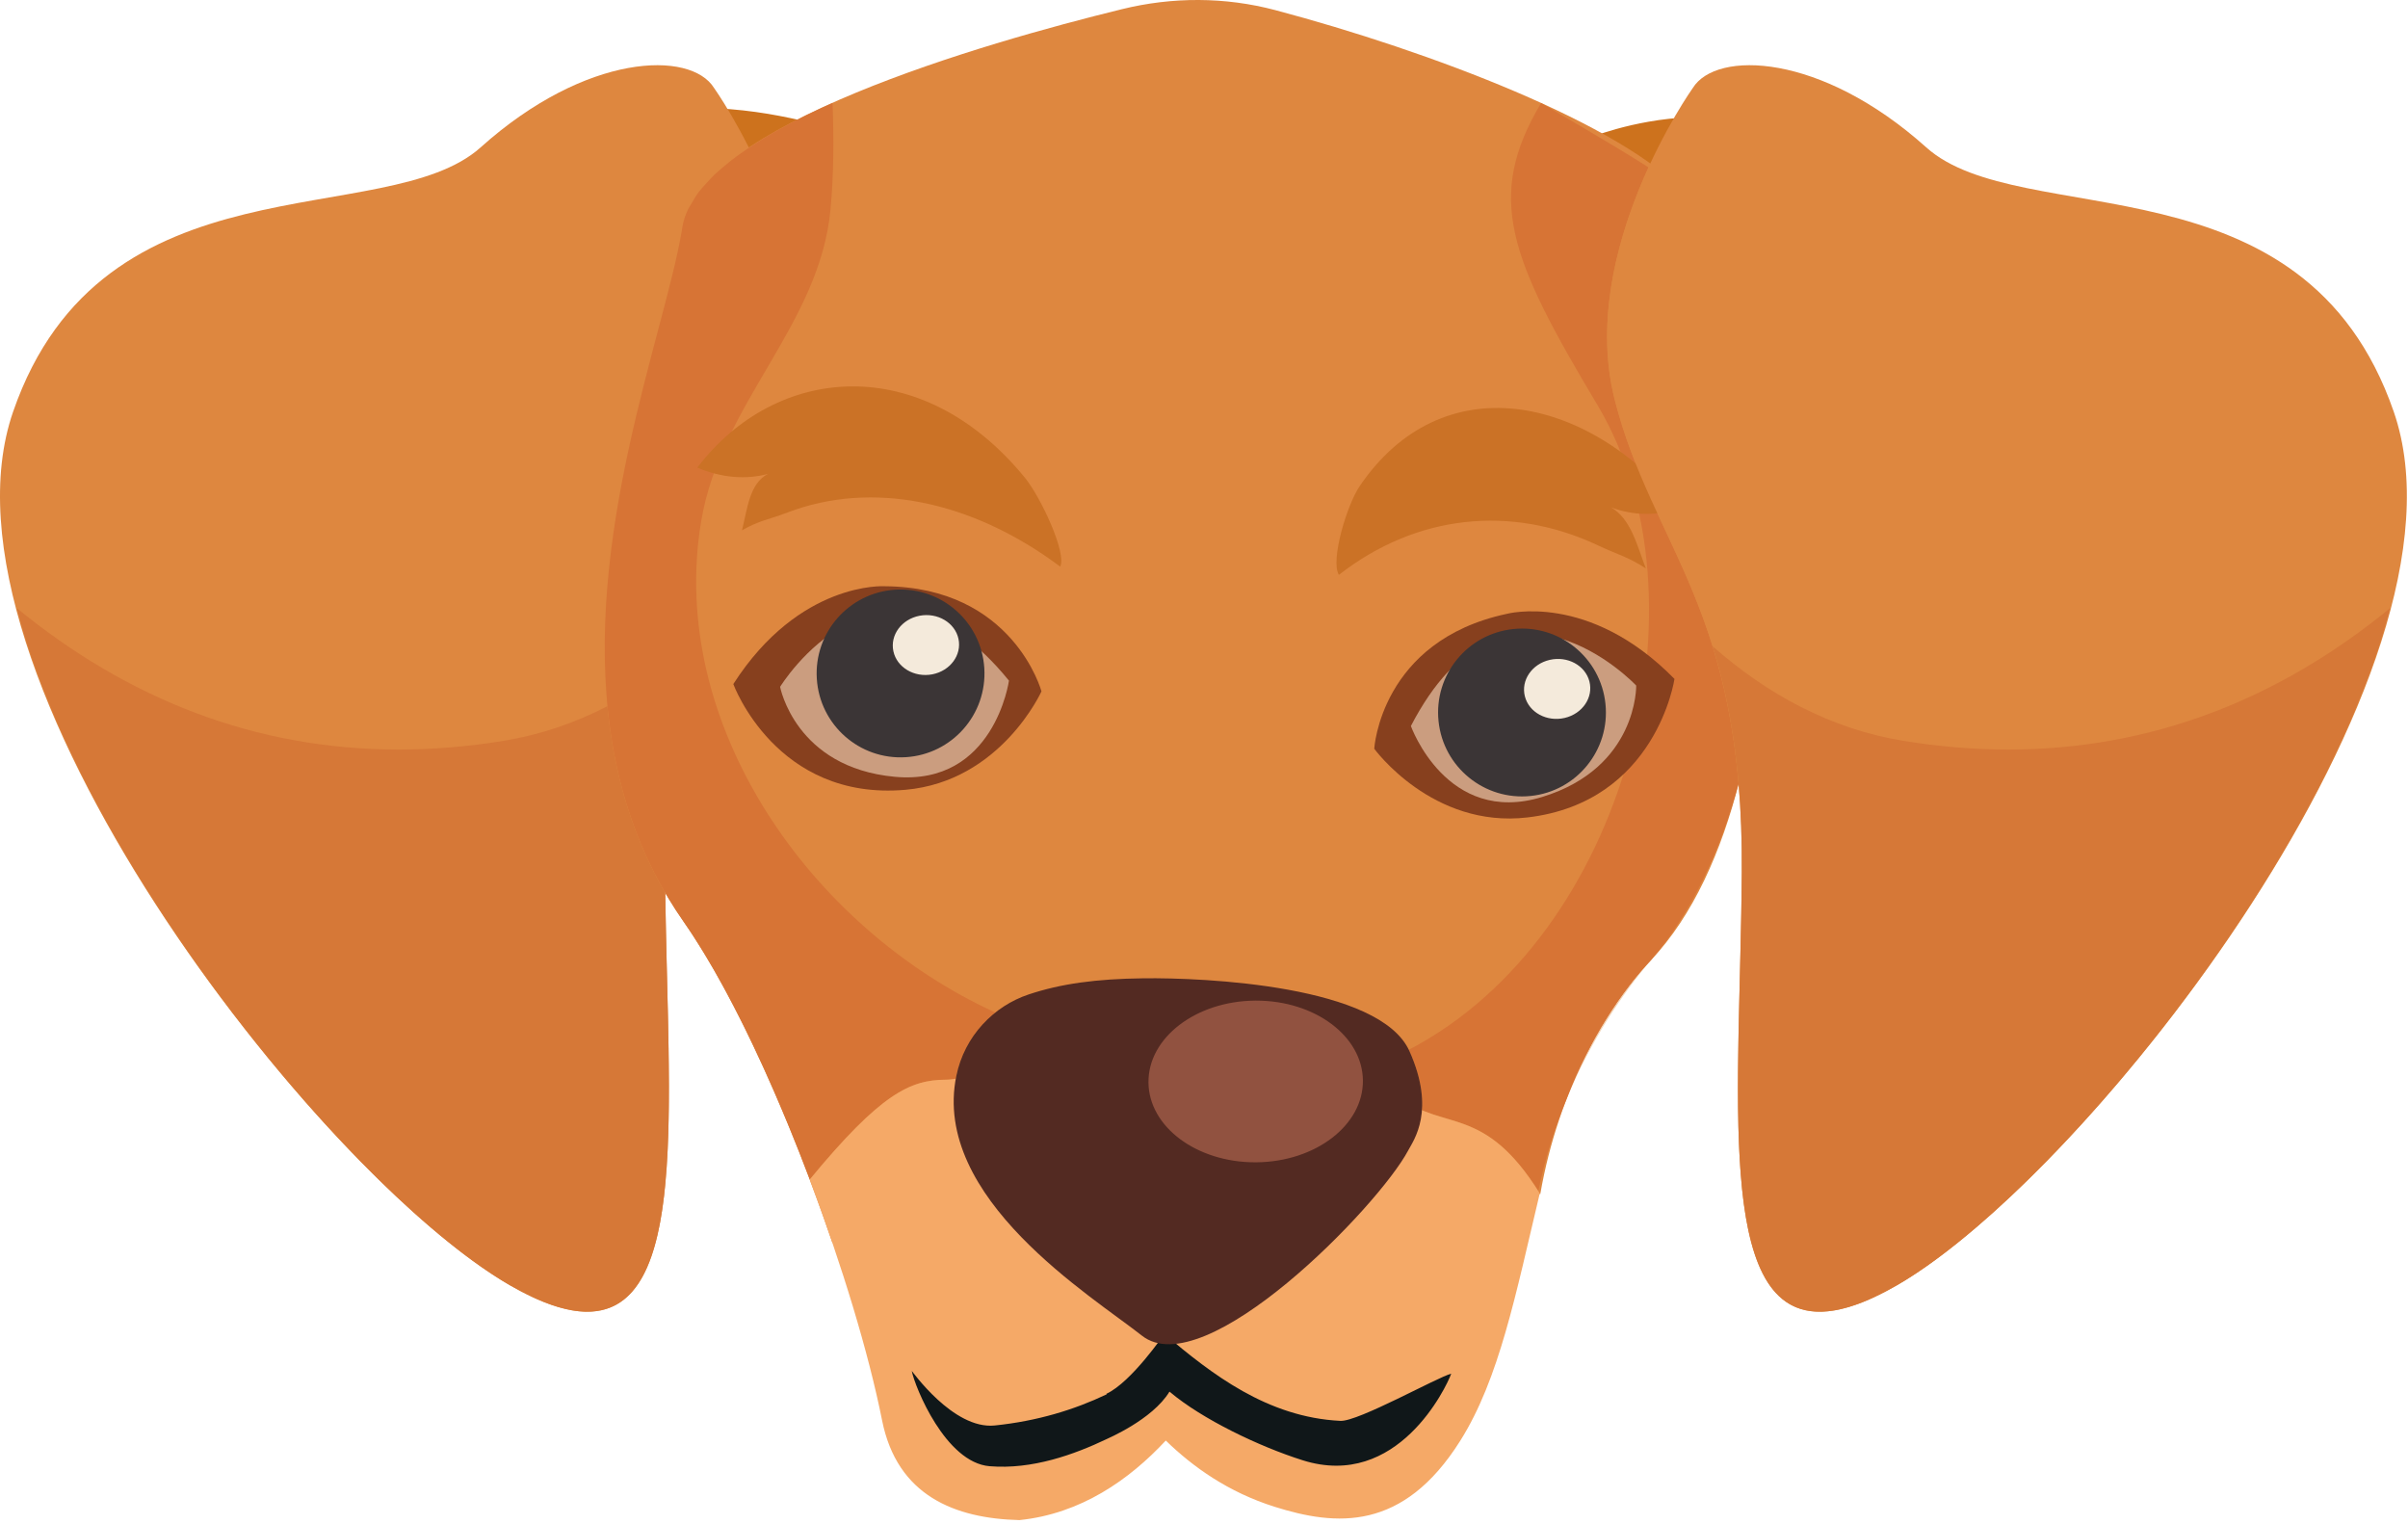 <svg width="471" height="298" viewBox="0 0 471 298" fill="none" xmlns="http://www.w3.org/2000/svg">
<path d="M167.623 26.804C167.623 26.804 122.859 9.351 103.929 35.588C84.994 61.825 122.817 143.092 147.394 154.893C171.976 166.689 167.623 26.804 167.623 26.804Z" fill="#CD721D"/>
<path d="M139.661 17.191C139.661 17.191 162.389 49.112 154.925 78.224C147.461 107.342 129.699 118.976 130.081 170.638C130.463 222.3 137.493 273.161 99.716 251.345C61.935 229.523 -14.979 131.243 2.562 80.524C20.11 29.81 75.47 45.445 94.007 28.825C114.666 10.303 135.068 9.827 139.661 17.191Z" fill="#DE873F"/>
<path d="M114.984 256.531C134.726 256.364 130.688 216.366 130.127 174.63C130.688 216.372 134.732 256.374 114.984 256.531Z" fill="#F3DCC0"/>
<path d="M114.868 256.531C110.861 256.531 105.89 254.907 99.72 251.346C70.115 234.249 16.666 170.256 3.283 118.93C25.063 136.76 49.995 146.586 77.961 146.586C84.64 146.586 91.491 146.026 98.504 144.884C105.728 143.705 112.5 141.364 118.817 138.111C119.001 139.976 119.226 141.835 119.504 143.695C119.959 146.728 120.556 149.75 121.305 152.751C123.181 160.247 126.03 167.596 130.126 174.63C130.687 216.366 134.725 256.364 114.983 256.531C114.946 256.531 114.905 256.531 114.868 256.531Z" fill="#D67837"/>
<path d="M310.328 27.171C310.328 27.171 346.156 11.954 364.018 38.935C381.879 65.911 350.425 145.156 325.393 155.962C300.36 166.768 310.328 27.171 310.328 27.171Z" fill="#CD721D"/>
<path d="M329.691 37.986C317.649 24.409 279.548 9.968 249.445 1.98C239.619 -0.623 229.326 -0.633 219.458 1.792C192.136 8.491 136.582 24.493 133.471 44.424C129.333 70.918 101.331 133.868 133.702 180.229C144.136 195.183 154.947 219.875 162.835 243.106C171.651 237.564 182.404 233.902 195.279 233.091C221.233 231.456 240.258 242.147 252.033 258.154C262.273 244.63 278.097 234.913 300.175 233.52L301.28 233.504C304.868 212.903 314.365 196.88 322.971 187.73C355.52 153.122 347.537 58.105 329.691 37.986Z" fill="#DE873F"/>
<path d="M306.46 214.834C310.985 203.159 317.182 193.893 322.97 187.733C317.35 194.312 311.158 203.483 306.46 214.834ZM130.647 175.518C130.636 175.497 130.626 175.481 130.616 175.465C130.626 175.486 130.636 175.497 130.647 175.518ZM130.574 175.397C130.558 175.371 130.542 175.345 130.526 175.313C130.542 175.34 130.558 175.371 130.574 175.397ZM130.411 175.125C130.39 175.088 130.369 175.052 130.348 175.015C130.369 175.057 130.39 175.088 130.411 175.125Z" fill="#F2D2B3"/>
<path d="M130.126 174.633C126.03 167.598 123.181 160.249 121.306 152.754C120.557 149.752 119.96 146.73 119.504 143.697C121.101 154.315 124.396 164.785 130.126 174.633Z" fill="#CE672D"/>
<path d="M133.367 45.088C133.372 45.072 133.372 45.062 133.377 45.046C133.372 45.056 133.372 45.072 133.367 45.088ZM133.44 44.637C133.445 44.611 133.45 44.585 133.456 44.564C133.45 44.59 133.445 44.611 133.44 44.637Z" fill="#D77435"/>
<path d="M300.893 232.941C292.02 218.904 285.043 220.093 278.128 217.123C278.343 214.168 277.83 210.36 275.677 205.562C275.64 205.473 275.599 205.384 275.557 205.301C318.372 183.018 335.05 117.004 312.474 79.238C295.267 50.45 290.438 38.612 301.437 20.148C305.057 22.306 315.287 28.163 322.447 32.73C316.973 44.699 311.667 61.906 315.852 78.227C321.117 98.755 331.498 110.593 337.029 133.891C337.029 133.896 337.029 133.902 337.029 133.907C337.056 133.996 337.077 134.09 337.098 134.185C337.098 134.185 337.098 134.19 337.103 134.195C337.108 134.226 337.113 134.258 337.124 134.289C337.124 134.289 337.124 134.294 337.124 134.3C337.134 134.347 337.15 134.405 337.16 134.452C337.166 134.467 337.166 134.483 337.171 134.499C337.176 134.525 337.181 134.551 337.187 134.572C337.192 134.593 337.197 134.609 337.202 134.624C337.208 134.666 337.218 134.703 337.229 134.74C337.234 134.761 337.234 134.776 337.239 134.797C337.244 134.818 337.25 134.839 337.255 134.865C337.26 134.886 337.265 134.907 337.271 134.928C337.276 134.965 337.286 134.991 337.291 135.028C337.297 135.049 337.302 135.075 337.307 135.101C337.312 135.117 337.318 135.133 337.323 135.154C337.328 135.19 337.339 135.227 337.344 135.258C337.349 135.274 337.354 135.295 337.354 135.311C337.365 135.337 337.37 135.368 337.375 135.4C337.38 135.415 337.386 135.431 337.386 135.442C337.396 135.484 337.407 135.525 337.412 135.567C337.417 135.578 337.417 135.588 337.422 135.599C337.428 135.63 337.438 135.667 337.443 135.704C337.449 135.714 337.449 135.724 337.454 135.74C337.459 135.782 337.47 135.824 337.48 135.866C337.48 135.876 337.485 135.882 337.485 135.892C337.496 135.929 337.501 135.965 337.511 136.002C337.511 136.013 337.511 136.023 337.517 136.034C337.527 136.081 337.538 136.123 337.548 136.17C337.548 136.17 337.548 136.175 337.548 136.18C337.559 136.222 337.564 136.264 337.574 136.306C337.579 136.316 337.579 136.327 337.579 136.332C337.6 136.426 337.621 136.521 337.642 136.62C337.642 136.62 337.642 136.62 337.642 136.625C338.7 141.596 339.538 147.086 340.068 153.266C336.427 166.482 330.875 178.482 322.971 187.732C317.183 193.892 310.986 203.158 306.461 214.834C304.172 220.365 302.239 226.42 300.893 232.941ZM158.388 230.668C152.836 215.934 146.351 201.403 139.757 189.88C137.74 186.355 135.713 183.112 133.702 180.232C132.638 178.707 131.638 177.167 130.7 175.612C130.7 175.606 130.695 175.596 130.695 175.591C130.679 175.57 130.664 175.544 130.648 175.517C130.637 175.496 130.627 175.486 130.616 175.465C130.601 175.444 130.59 175.423 130.575 175.397C130.559 175.371 130.543 175.339 130.527 175.313C130.517 175.297 130.506 175.282 130.496 175.266C130.475 175.229 130.454 175.193 130.433 175.156C130.428 175.145 130.417 175.135 130.412 175.125C130.391 175.088 130.37 175.056 130.349 175.015C130.344 175.009 130.344 175.004 130.339 174.999C130.265 174.878 130.197 174.753 130.124 174.632C124.394 164.785 121.099 154.314 119.501 143.697C119.475 143.524 119.454 143.351 119.428 143.178C113.912 105.177 129.935 65.352 133.34 45.217C133.34 45.212 133.34 45.207 133.345 45.202C133.351 45.165 133.356 45.123 133.361 45.087C133.366 45.071 133.366 45.055 133.372 45.044C133.372 45.024 133.377 45.003 133.377 44.987C133.382 44.971 133.382 44.961 133.387 44.945C133.393 44.919 133.398 44.887 133.398 44.856C133.403 44.84 133.408 44.819 133.408 44.804C133.413 44.788 133.413 44.772 133.419 44.757C133.419 44.736 133.424 44.715 133.429 44.688C133.429 44.673 133.434 44.657 133.434 44.636C133.44 44.61 133.445 44.589 133.45 44.563C133.45 44.552 133.45 44.536 133.455 44.531C133.461 44.495 133.466 44.463 133.471 44.426C133.471 44.411 133.476 44.39 133.476 44.374C133.665 43.201 134.063 42.038 134.597 40.896L135.352 39.634C135.776 38.906 136.184 38.183 136.734 37.47C137.138 36.941 137.635 36.433 138.102 35.915C138.625 35.328 139.139 34.747 139.741 34.17C140.359 33.584 141.051 33.008 141.742 32.431C142.313 31.955 142.884 31.478 143.507 31.007C144.34 30.373 145.225 29.755 146.142 29.137C146.713 28.749 147.284 28.367 147.881 27.99C148.949 27.309 150.06 26.638 151.217 25.973C151.699 25.701 152.192 25.423 152.689 25.151C154.03 24.412 155.402 23.684 156.832 22.972L157.775 22.506C159.415 21.709 161.086 20.918 162.809 20.148L162.846 20.133C163.102 27.052 163.092 33.961 162.458 40.839C160.379 63.608 141.035 78.756 137.148 101.945C130.527 141.434 158.268 181.379 194.687 198.015C190.947 200.984 188.114 205.248 187.056 210.387C187.019 210.575 186.977 210.774 186.946 210.963C186.296 211.073 185.641 211.157 184.94 211.162C178.093 211.193 172.306 213.802 158.388 230.668Z" fill="#D77435"/>
<path d="M203.709 135.21C203.709 135.21 198.225 114.813 173.014 114.651C173.014 114.651 156.394 113.609 143.436 133.78C143.436 133.78 151.785 156.696 177.105 154.46C195.779 152.81 203.709 135.21 203.709 135.21Z" fill="#87401E"/>
<path d="M268.801 146.431C268.801 146.431 270.021 125.343 294.671 120.063C294.671 120.063 310.736 115.658 327.524 132.776C327.524 132.776 324.009 156.907 298.762 159.867C280.141 162.051 268.801 146.431 268.801 146.431Z" fill="#87401E"/>
<path d="M152.588 134.324C152.588 134.324 172.236 102.241 197.352 133.114C197.352 133.114 194.481 153.731 175.012 151.918C155.542 150.111 152.588 134.324 152.588 134.324Z" fill="#CB9D7F"/>
<path d="M192.529 130.673C193.1 139.719 186.228 147.513 177.182 148.084C168.131 148.655 160.337 141.788 159.766 132.737C159.195 123.691 166.067 115.897 175.113 115.326C184.164 114.755 191.958 121.622 192.529 130.673Z" fill="#3B3536"/>
<path d="M320.039 134.074C320.039 134.074 294.279 106.653 275.967 141.989C275.967 141.989 282.965 161.595 301.659 155.859C320.359 150.129 320.039 134.074 320.039 134.074Z" fill="#CB9D7F"/>
<path d="M281.373 141.025C282.3 150.04 290.361 156.598 299.376 155.67C308.395 154.749 314.953 146.687 314.026 137.668C313.104 128.648 305.043 122.09 296.023 123.017C287.003 123.944 280.445 132.005 281.373 141.025Z" fill="#3B3536"/>
<path d="M174.746 127.37C175.427 130.533 178.837 132.555 182.357 131.88C185.866 131.199 188.155 128.093 187.474 124.934C186.788 121.776 183.389 119.754 179.874 120.419C176.359 121.089 174.06 124.201 174.746 127.37Z" fill="#F4EADB"/>
<path d="M298.266 136.199C299.072 139.337 302.561 141.222 306.049 140.405C309.527 139.593 311.696 136.398 310.884 133.266C310.077 130.133 306.605 128.248 303.116 129.054C299.628 129.861 297.454 133.061 298.266 136.199Z" fill="#F4EADB"/>
<path d="M273.902 214.635L273.038 214.263C267.753 218.527 261.697 222.136 254.459 224.509C254.05 227.431 252.877 230.077 249.655 231.585C242.317 235.011 236.167 239.112 230.992 243.135C225.126 238.505 218.374 233.094 212.508 228.128C211.989 227.688 211.785 226.489 211.69 225.017C202.65 222.036 195.123 216.961 188.931 210.638C187.601 210.806 186.354 211.157 184.94 211.162C178.089 211.194 172.306 213.802 158.373 230.689C164.721 247.519 169.902 264.605 172.531 277.774C175.486 292.555 186.815 296.976 199.407 297.285C211.387 296.054 220.862 289.428 228.022 281.728C233.355 286.909 240.237 291.811 249.278 294.671C261.388 298.495 274.42 299.543 285.614 281.786C293.256 269.665 296.462 253.176 301.176 233.392C290.354 215.955 282.356 221.266 273.902 214.635Z" fill="#F5A967"/>
<path d="M283.857 268.65C281.165 269.326 265.676 278.047 262.177 277.88C247.836 277.173 236.972 268.692 227.753 260.903C227.717 260.872 221.368 270.269 216.408 272.589L216.471 272.684C210.091 275.722 202.883 277.922 194.56 278.781C186.41 279.613 178.301 267.943 178.338 268.127C178.972 271.296 184.943 286.04 193.565 286.748C201.898 287.434 210.091 284.474 216.471 281.436C216.455 281.41 225.391 277.691 228.743 272.17L228.869 272.254C235.144 277.55 246.275 282.892 254.802 285.585C273.329 291.441 282.909 271.306 283.857 268.65Z" fill="#101719"/>
<path d="M223.672 191.325C214.391 191.435 207.519 192.383 201.217 194.478C194.413 196.741 188.672 202.555 187.059 210.386C182.135 234.318 213.694 253.557 223.337 261.199C235.62 270.937 269.599 235.978 275.434 225C276.518 222.962 280.882 217.158 275.68 205.561C269.908 192.681 235.489 191.178 223.672 191.325Z" fill="#532A22"/>
<path d="M245.495 227.312C234.029 227.312 224.716 220.362 224.637 211.698C224.553 202.966 233.877 195.801 245.463 195.691C245.553 195.691 245.642 195.691 245.725 195.691C257.191 195.691 266.504 202.642 266.583 211.31C266.662 220.042 257.338 227.203 245.757 227.312C245.668 227.312 245.579 227.312 245.495 227.312Z" fill="#915240"/>
<path d="M261.885 112.426C260.183 109.639 263.435 98.781 265.944 95.083C281.952 71.486 310.258 76.98 328.559 99.336C324.264 100.928 319.629 100.897 315.145 99.242C319.011 101.505 320.179 106.601 321.918 111.158C318.104 108.728 316.706 108.613 312.615 106.685C295.45 98.587 276.928 100.687 261.885 112.426Z" fill="#CB7226"/>
<path d="M207.376 110.812C208.696 108.241 203.61 97.257 200.43 93.375C180.138 68.636 151.754 71.271 136.391 91.453C141.084 93.438 145.871 93.857 150.24 92.673C146.605 94.517 146.201 99.415 145.133 103.715C148.684 101.698 150.114 101.725 154.032 100.227C170.49 93.946 189.965 97.812 207.376 110.812Z" fill="#CB7226"/>
<path d="M331.121 17.191C331.121 17.191 308.388 49.112 315.852 78.224C323.316 107.342 341.078 118.976 340.696 170.638C340.314 222.3 333.284 273.161 371.066 251.345C408.842 229.523 485.762 131.243 468.215 80.524C450.673 29.81 395.307 45.445 376.775 28.825C356.117 10.303 335.71 9.827 331.121 17.191Z" fill="#DE873F"/>
<path d="M355.8 256.531C335.424 256.369 340.38 213.784 340.699 170.639C340.38 213.779 335.43 256.358 355.8 256.531Z" fill="#F3DCC0"/>
<path d="M340.072 153.316C340.066 153.296 340.066 153.28 340.066 153.265C340.066 153.285 340.066 153.296 340.072 153.316Z" fill="#D67837"/>
<path d="M340.065 153.266C339.536 147.085 338.698 141.595 337.64 136.625C338.698 141.595 339.536 147.09 340.065 153.266ZM337.64 136.619C337.619 136.52 337.598 136.426 337.577 136.331C337.598 136.426 337.619 136.525 337.64 136.619ZM337.509 136.001C337.499 135.965 337.494 135.928 337.483 135.891C337.494 135.928 337.499 135.97 337.509 136.001ZM337.342 135.258C337.336 135.226 337.326 135.189 337.321 135.153C337.326 135.189 337.336 135.221 337.342 135.258ZM337.2 134.624C337.195 134.608 337.19 134.592 337.185 134.571C337.19 134.587 337.195 134.608 337.2 134.624ZM337.169 134.498C337.164 134.482 337.164 134.467 337.158 134.451C337.164 134.472 337.164 134.482 337.169 134.498ZM337.101 134.194C337.096 134.189 337.096 134.184 337.096 134.184C337.096 134.189 337.096 134.189 337.101 134.194Z" fill="#CE672D"/>
<path d="M355.92 256.531C355.878 256.531 355.841 256.531 355.799 256.531C335.429 256.358 340.379 213.779 340.698 170.639C340.745 164.296 340.52 158.555 340.075 153.317C340.07 153.296 340.07 153.285 340.07 153.264C339.541 147.089 338.703 141.594 337.645 136.623V136.618C337.624 136.524 337.603 136.424 337.582 136.33C337.582 136.325 337.582 136.314 337.577 136.304C337.566 136.262 337.561 136.22 337.55 136.178C337.55 136.173 337.55 136.168 337.55 136.168C337.54 136.121 337.529 136.079 337.519 136.032C337.519 136.021 337.514 136.011 337.514 136C337.503 135.969 337.498 135.927 337.488 135.89C337.488 135.88 337.482 135.874 337.482 135.864C337.472 135.822 337.461 135.78 337.456 135.738C337.451 135.722 337.451 135.712 337.446 135.702C337.44 135.665 337.43 135.628 337.425 135.597C337.419 135.586 337.419 135.576 337.414 135.565C337.409 135.523 337.399 135.482 337.388 135.44C337.388 135.429 337.383 135.413 337.378 135.398C337.372 135.366 337.367 135.335 337.357 135.309C337.357 135.293 337.351 135.272 337.346 135.256C337.341 135.22 337.33 135.188 337.325 135.152C337.32 135.136 337.315 135.115 337.309 135.099C337.304 135.073 337.299 135.047 337.294 135.026C337.288 134.994 337.278 134.958 337.273 134.926C337.268 134.905 337.262 134.884 337.257 134.863C337.252 134.837 337.247 134.816 337.241 134.795C337.236 134.774 337.236 134.759 337.231 134.738C337.22 134.701 337.21 134.664 337.205 134.622C337.199 134.607 337.194 134.586 337.189 134.57C337.184 134.549 337.178 134.523 337.173 134.497C337.168 134.481 337.168 134.471 337.163 134.45C337.152 134.403 337.137 134.35 337.126 134.298C337.126 134.293 337.126 134.287 337.126 134.287C337.116 134.256 337.11 134.224 337.105 134.193C337.1 134.188 337.1 134.188 337.1 134.183C337.079 134.088 337.058 133.994 337.032 133.905C337.032 133.9 337.032 133.894 337.032 133.889C336.403 131.249 335.717 128.756 334.979 126.383C345.633 135.77 358.094 142.568 372.278 144.884C379.297 146.026 386.148 146.586 392.821 146.586C420.787 146.586 445.725 136.76 467.505 118.93C454.122 170.256 400.673 234.249 371.063 251.346C364.898 254.907 359.922 256.531 355.92 256.531Z" fill="#D67837"/>
</svg>
